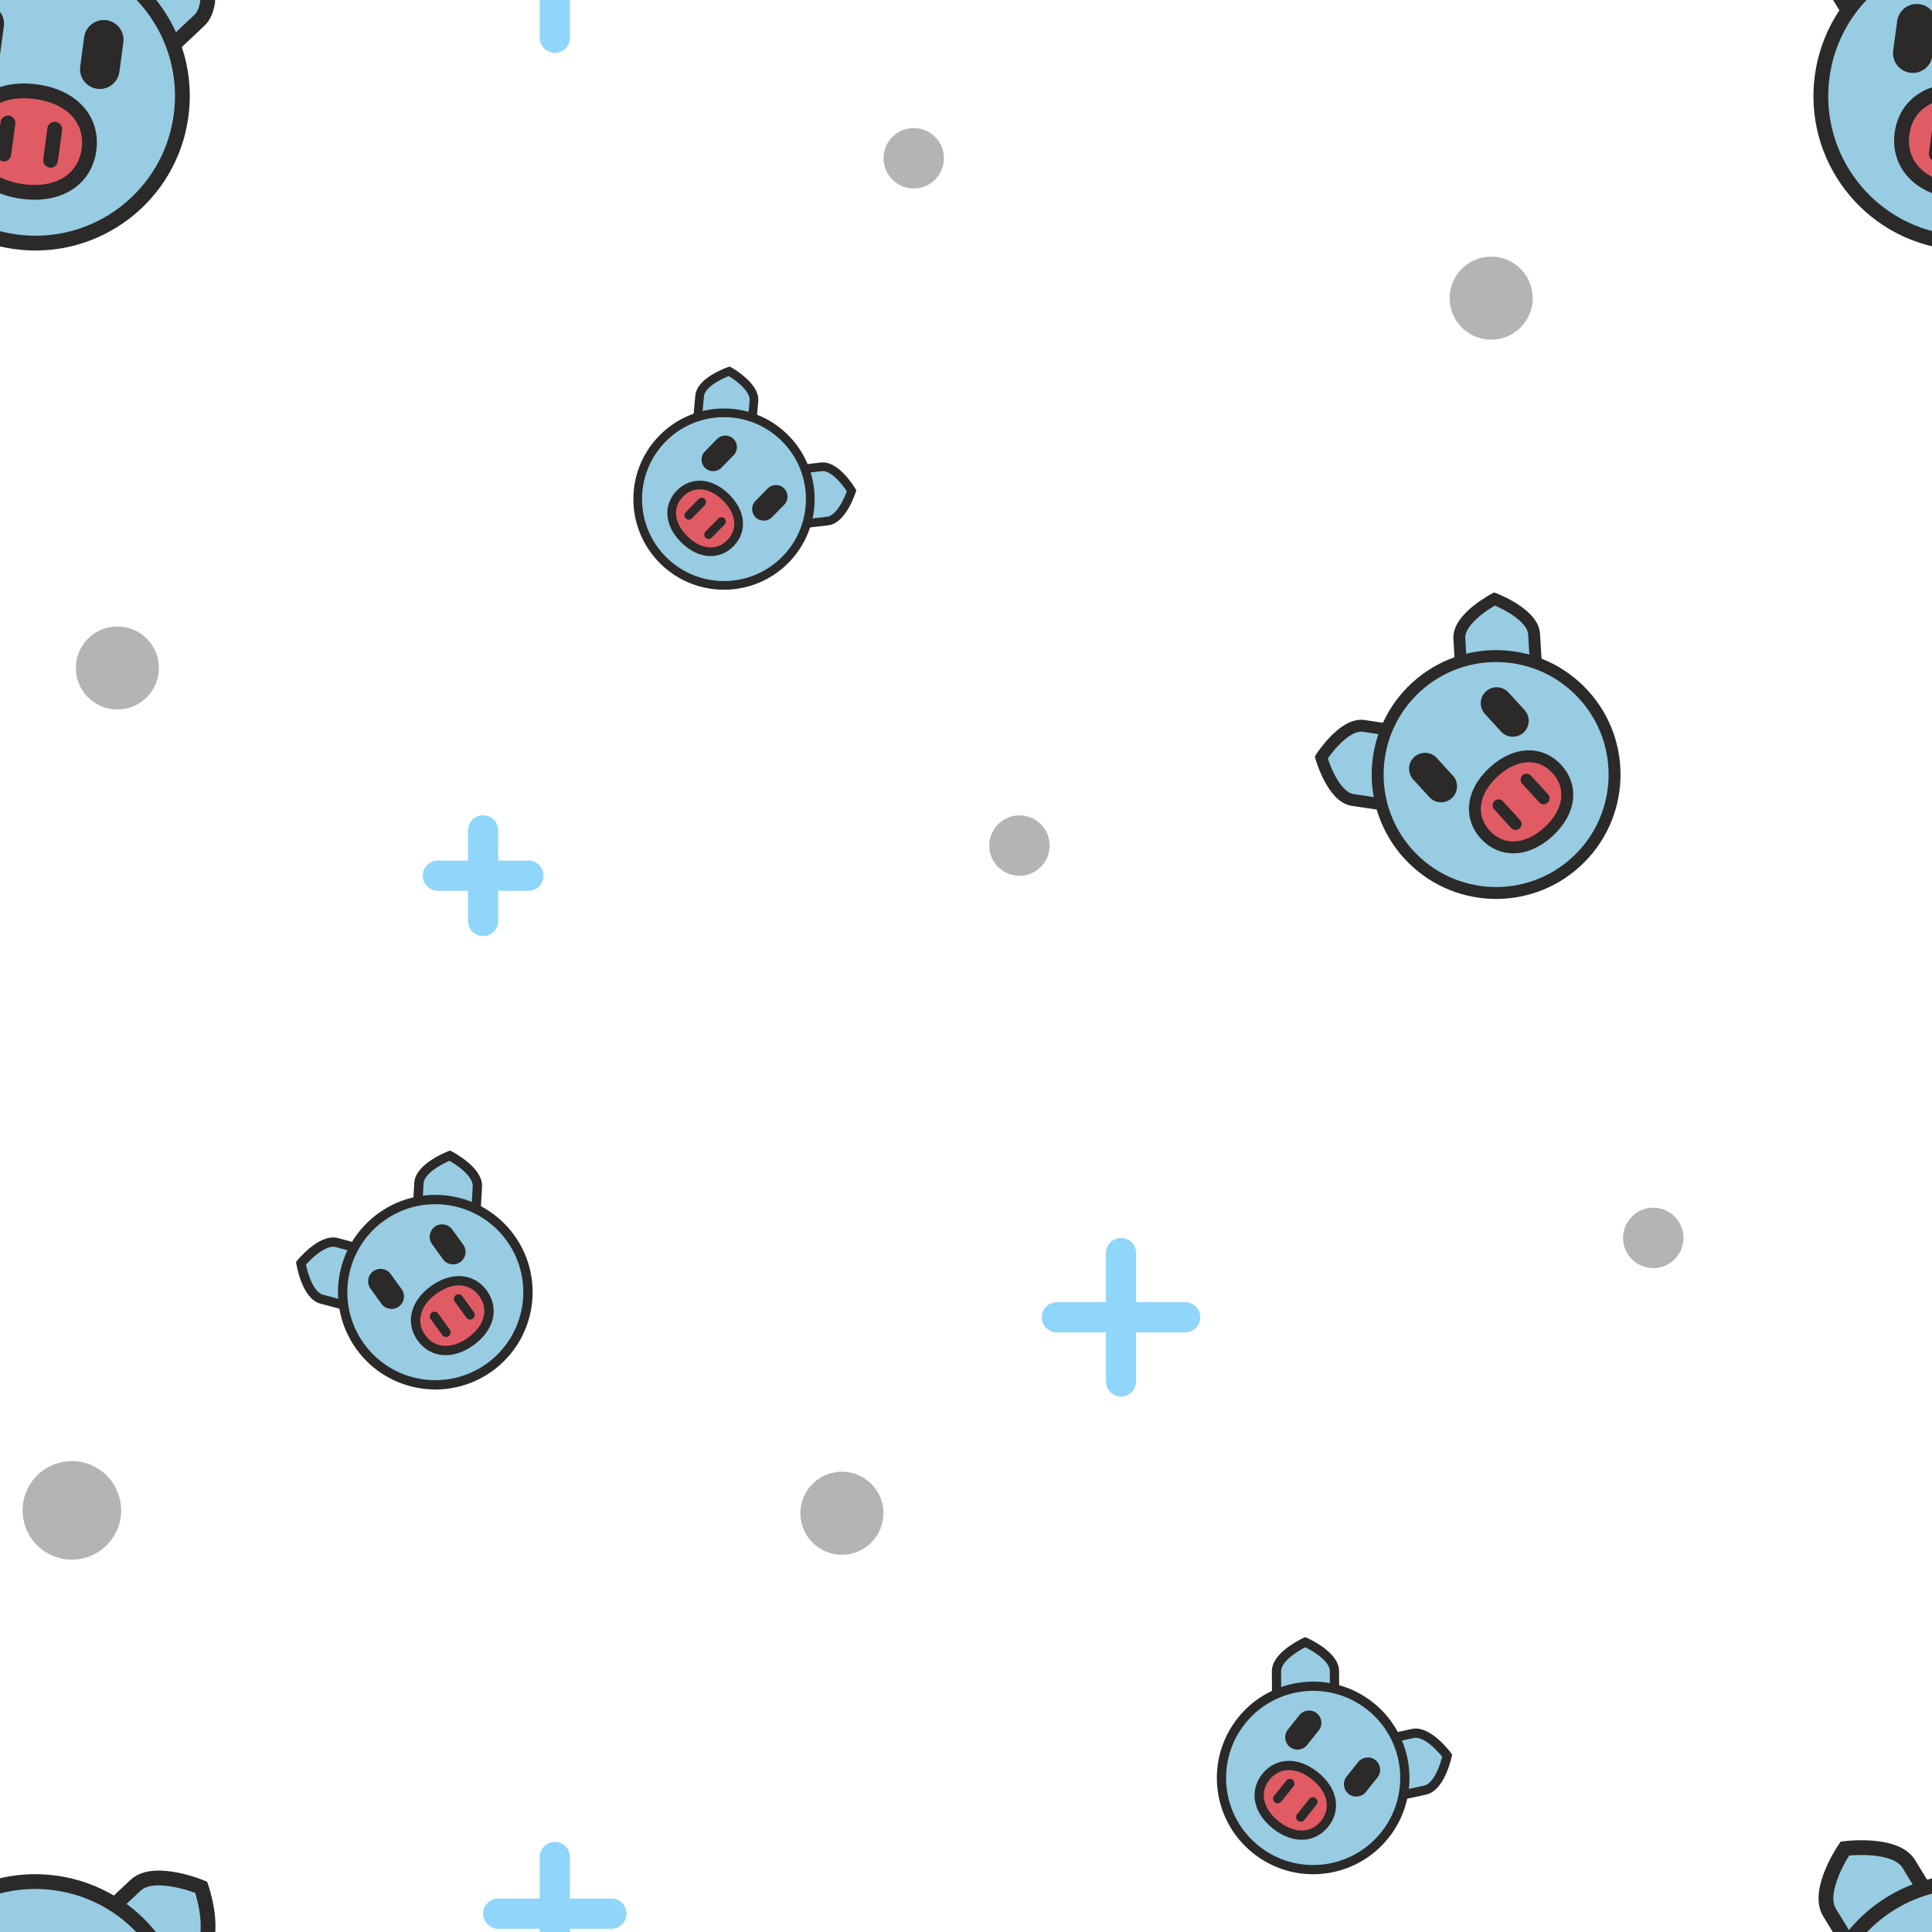 <?xml version="1.0" encoding="utf-8"?>
<svg xmlns="http://www.w3.org/2000/svg" xmlns:xlink="http://www.w3.org/1999/xlink" style="background: rgb(238, 238, 238); display: block; position: relative; shape-rendering: auto;" width="151" height="151" preserveAspectRatio="xMidYMid" viewBox="0 0 151 151"><g transform="scale(0.59)">


<defs><g id="id-0.4201814701669724"><!--Generator: Adobe Illustrator 21.0.0, SVG Export Plug-In . SVG Version: 6.00 Build 0)--><style type="text/css">.st0{fill:#333}.st2,.st21,.st3{stroke:#333;fill:#f5e6c8;stroke-width:3.5;stroke-miterlimit:10}.st21,.st3{fill:#e15b64}.st21{fill:none;stroke-linecap:round}</style><path class="st2" d="M53.47,43.986L30.955,16.28c-3.831-4.714-15.473-1.6-15.473-1.6l0,0c0,0-5.431,10.758-1.6,15.473l22.514,27.706 " data-fill="c1" data-stroke="c2" style="fill: rgb(151, 204, 226); stroke: rgb(44, 41, 41);"></path><path class="st2" d="M46.474,43.986L68.988,16.28c3.831-4.714,15.473-1.6,15.473-1.6l0,0c0,0,5.431,10.758,1.6,15.473L63.547,57.859 " data-fill="c1" data-stroke="c2" style="fill: rgb(151, 204, 226); stroke: rgb(44, 41, 41);"></path><circle class="st2" cx="50" cy="53.047" r="34.797" data-fill="c1" data-stroke="c2" style="fill: rgb(151, 204, 226); stroke: rgb(44, 41, 41);"></circle><path class="st0" d="M35.731,49.388L35.731,49.388c-2.584,0-4.679-2.095-4.679-4.679v-7.018c0-2.584,2.095-4.679,4.679-4.679h0 c2.584,0,4.679,2.095,4.679,4.679v7.018C40.41,47.294,38.315,49.388,35.731,49.388z" data-fill="c2" style="fill: rgb(44, 41, 41);"></path><path class="st0" d="M64.269,49.388L64.269,49.388c2.584,0,4.679-2.095,4.679-4.679v-7.018c0-2.584-2.095-4.679-4.679-4.679h0 c-2.584,0-4.679,2.095-4.679,4.679v7.018C59.59,47.294,61.685,49.388,64.269,49.388z" data-fill="c2" style="fill: rgb(44, 41, 41);"></path><g><path class="st3" d="M64.269,63.917c0,6.986-5.455,11.917-14.269,11.917s-14.269-4.931-14.269-11.917S41.186,52,50,52 S64.269,56.931,64.269,63.917z" data-fill="c3" data-stroke="c2" style="fill: rgb(225, 91, 100); stroke: rgb(44, 41, 41);"></path><line class="st21" x1="44.417" y1="60.208" x2="44.417" y2="67.625" data-stroke="c2" style="stroke: rgb(44, 41, 41);"></line><line class="st21" x1="55.583" y1="60.208" x2="55.583" y2="67.625" data-stroke="c2" style="stroke: rgb(44, 41, 41);"></line></g></g></defs>

<!-- Generator: Adobe Illustrator 21.0.0, SVG Export Plug-In . SVG Version: 6.00 Build 0)  -->



















<g data-idx="0" data-dup="" dx="-128" dy="-128" style="transform-origin: -58.505px 39.494px; animation: 1.562s linear 0s infinite normal forwards running beat-5dd9b70a-a4e6-457a-a0c6-318bba06a965;"><g transform="translate(-128,-128)"><ellipse transform="matrix(0.725 -0.689 0.689 0.725 -96.259 93.945)" fill="#B3B4B4" cx="69.5" cy="167.5" rx="5.5" ry="5.5" data-fill="c4" style="fill: rgb(179, 180, 180);"></ellipse></g></g><g data-idx="0" data-dup="" dx="128" dy="-128" style="transform-origin: 197.495px 39.494px; animation: 1.562s linear 0s infinite normal forwards running beat-5dd9b70a-a4e6-457a-a0c6-318bba06a965;"><g transform="translate(128,-128)"><ellipse transform="matrix(0.725 -0.689 0.689 0.725 -96.259 93.945)" fill="#B3B4B4" cx="69.5" cy="167.5" rx="5.5" ry="5.5" data-fill="c4" style="fill: rgb(179, 180, 180);"></ellipse></g></g><g data-idx="1" data-dup="" dx="-128" dy="-128" style="transform-origin: 111.489px -55.501px; animation: 1.562s linear 0s infinite normal forwards running beat-5dd9b70a-a4e6-457a-a0c6-318bba06a965;"><g transform="translate(-128,-128)"><ellipse transform="matrix(0.725 -0.689 0.689 0.725 15.938 184.912)" fill="#B3B4B4" cx="239.5" cy="72.5" rx="5.5" ry="5.5" data-fill="c4" style="fill: rgb(179, 180, 180);"></ellipse></g></g><g data-idx="1" data-dup="" dx="128" dy="-128" style="transform-origin: 367.489px -55.501px; animation: 1.562s linear 0s infinite normal forwards running beat-5dd9b70a-a4e6-457a-a0c6-318bba06a965;"><g transform="translate(128,-128)"><ellipse transform="matrix(0.725 -0.689 0.689 0.725 15.938 184.912)" fill="#B3B4B4" cx="239.5" cy="72.5" rx="5.5" ry="5.5" data-fill="c4" style="fill: rgb(179, 180, 180);"></ellipse></g></g><g data-idx="2" data-dup="" dx="-128" dy="-128" style="transform-origin: 73.5px -2.5px; animation: 1.562s linear 0s infinite normal forwards running beat-5dd9b70a-a4e6-457a-a0c6-318bba06a965;"><g transform="translate(-128,-128)"><g>
	
		<line fill="none" stroke="#B3B4B5" stroke-width="4" stroke-linecap="round" stroke-linejoin="round" stroke-miterlimit="10" x1="194" y1="125.5" x2="209" y2="125.5" data-stroke="c5" style="stroke: rgb(144, 213, 250);"></line>
	
		<line fill="none" stroke="#B3B4B5" stroke-width="4" stroke-linecap="round" stroke-linejoin="round" stroke-miterlimit="10" x1="201.5" y1="133" x2="201.5" y2="118" data-stroke="c5" style="stroke: rgb(144, 213, 250);"></line>
</g></g></g><g data-idx="2" data-dup="" dx="128" dy="-128" style="transform-origin: 329.5px -2.5px; animation: 1.562s linear 0s infinite normal forwards running beat-5dd9b70a-a4e6-457a-a0c6-318bba06a965;"><g transform="translate(128,-128)"><g>
	
		<line fill="none" stroke="#B3B4B5" stroke-width="4" stroke-linecap="round" stroke-linejoin="round" stroke-miterlimit="10" x1="194" y1="125.5" x2="209" y2="125.5" data-stroke="c5" style="stroke: rgb(144, 213, 250);"></line>
	
		<line fill="none" stroke="#B3B4B5" stroke-width="4" stroke-linecap="round" stroke-linejoin="round" stroke-miterlimit="10" x1="201.5" y1="133" x2="201.5" y2="118" data-stroke="c5" style="stroke: rgb(144, 213, 250);"></line>
</g></g></g><g data-idx="3" data-dup="" dx="-128" dy="-128" style="transform-origin: 64px 116px; animation: 1.562s linear 0s infinite normal forwards running beat-5dd9b70a-a4e6-457a-a0c6-318bba06a965;"><g transform="translate(-128,-128)"><g>
	
		<line fill="none" stroke="#B3B4B5" stroke-width="4" stroke-linecap="round" stroke-linejoin="round" stroke-miterlimit="10" x1="186" y1="244" x2="198" y2="244" data-stroke="c5" style="stroke: rgb(144, 213, 250);"></line>
	
		<line fill="none" stroke="#B3B4B5" stroke-width="4" stroke-linecap="round" stroke-linejoin="round" stroke-miterlimit="10" x1="192" y1="250" x2="192" y2="238" data-stroke="c5" style="stroke: rgb(144, 213, 250);"></line>
</g></g></g><g data-idx="3" data-dup="" dx="128" dy="-128" style="transform-origin: 320px 116px; animation: 1.562s linear 0s infinite normal forwards running beat-5dd9b70a-a4e6-457a-a0c6-318bba06a965;"><g transform="translate(128,-128)"><g>
	
		<line fill="none" stroke="#B3B4B5" stroke-width="4" stroke-linecap="round" stroke-linejoin="round" stroke-miterlimit="10" x1="186" y1="244" x2="198" y2="244" data-stroke="c5" style="stroke: rgb(144, 213, 250);"></line>
	
		<line fill="none" stroke="#B3B4B5" stroke-width="4" stroke-linecap="round" stroke-linejoin="round" stroke-miterlimit="10" x1="192" y1="250" x2="192" y2="238" data-stroke="c5" style="stroke: rgb(144, 213, 250);"></line>
</g></g></g><g data-idx="4" data-dup="" dx="-128" dy="-128" style="transform-origin: -107.5px -81.5px; animation: 1.562s linear 0s infinite normal forwards running beat-5dd9b70a-a4e6-457a-a0c6-318bba06a965;"><g transform="translate(-128,-128)"><g>
	
		<line fill="none" stroke="#B3B4B5" stroke-width="4" stroke-linecap="round" stroke-linejoin="round" stroke-miterlimit="10" x1="12" y1="46.5" x2="29" y2="46.5" data-stroke="c5" style="stroke: rgb(144, 213, 250);"></line>
	
		<line fill="none" stroke="#B3B4B5" stroke-width="4" stroke-linecap="round" stroke-linejoin="round" stroke-miterlimit="10" x1="20.5" y1="55" x2="20.5" y2="38" data-stroke="c5" style="stroke: rgb(144, 213, 250);"></line>
</g></g></g><g data-idx="4" data-dup="" dx="128" dy="-128" style="transform-origin: 148.5px -81.5px; animation: 1.562s linear 0s infinite normal forwards running beat-5dd9b70a-a4e6-457a-a0c6-318bba06a965;"><g transform="translate(128,-128)"><g>
	
		<line fill="none" stroke="#B3B4B5" stroke-width="4" stroke-linecap="round" stroke-linejoin="round" stroke-miterlimit="10" x1="12" y1="46.5" x2="29" y2="46.5" data-stroke="c5" style="stroke: rgb(144, 213, 250);"></line>
	
		<line fill="none" stroke="#B3B4B5" stroke-width="4" stroke-linecap="round" stroke-linejoin="round" stroke-miterlimit="10" x1="20.5" y1="55" x2="20.5" y2="38" data-stroke="c5" style="stroke: rgb(144, 213, 250);"></line>
</g></g></g><g data-idx="5" data-dup="" dx="-128" dy="-128" style="transform-origin: 9.525px -55.831px; animation: 1.562s linear 0s infinite normal forwards running beat-5dd9b70a-a4e6-457a-a0c6-318bba06a965;"><g transform="translate(-128,-128)"><ellipse transform="matrix(0.49 -0.872 0.872 0.49 7.204 156.645)" fill="#B3B4B4" cx="137.531" cy="72.163" rx="6.525" ry="6.525" data-fill="c4" style="fill: rgb(179, 180, 180);"></ellipse></g></g><g data-idx="5" data-dup="" dx="128" dy="-128" style="transform-origin: 265.525px -55.831px; animation: 1.562s linear 0s infinite normal forwards running beat-5dd9b70a-a4e6-457a-a0c6-318bba06a965;"><g transform="translate(128,-128)"><ellipse transform="matrix(0.49 -0.872 0.872 0.49 7.204 156.645)" fill="#B3B4B4" cx="137.531" cy="72.163" rx="6.525" ry="6.525" data-fill="c4" style="fill: rgb(179, 180, 180);"></ellipse></g></g><g data-idx="6" data-dup="" dx="-128" dy="-128" style="transform-origin: 15.492px 88.493px; animation: 1.562s linear 0s infinite normal forwards running beat-5dd9b70a-a4e6-457a-a0c6-318bba06a965;"><g transform="translate(-128,-128)"><ellipse transform="matrix(0.725 -0.689 0.689 0.725 -109.657 158.394)" fill="#B3B4B4" cx="143.5" cy="216.5" rx="5.5" ry="5.5" data-fill="c4" style="fill: rgb(179, 180, 180);"></ellipse></g></g><g data-idx="6" data-dup="" dx="128" dy="-128" style="transform-origin: 271.492px 88.493px; animation: 1.562s linear 0s infinite normal forwards running beat-5dd9b70a-a4e6-457a-a0c6-318bba06a965;"><g transform="translate(128,-128)"><ellipse transform="matrix(0.725 -0.689 0.689 0.725 -109.657 158.394)" fill="#B3B4B4" cx="143.5" cy="216.5" rx="5.5" ry="5.5" data-fill="c4" style="fill: rgb(179, 180, 180);"></ellipse></g></g><g data-idx="7" data-dup="" dx="-128" dy="-128" style="transform-origin: -37.004px -92.001px; animation: 1.562s linear 0s infinite normal forwards running beat-5dd9b70a-a4e6-457a-a0c6-318bba06a965;"><g transform="translate(-128,-128)"><ellipse transform="matrix(0.725 -0.689 0.689 0.725 0.233 72.584)" fill="#B3B4B4" cx="91" cy="36" rx="4" ry="4" data-fill="c4" style="fill: rgb(179, 180, 180);"></ellipse></g></g><g data-idx="7" data-dup="" dx="128" dy="-128" style="transform-origin: 218.996px -92.001px; animation: 1.562s linear 0s infinite normal forwards running beat-5dd9b70a-a4e6-457a-a0c6-318bba06a965;"><g transform="translate(128,-128)"><ellipse transform="matrix(0.725 -0.689 0.689 0.725 0.233 72.584)" fill="#B3B4B4" cx="91" cy="36" rx="4" ry="4" data-fill="c4" style="fill: rgb(179, 180, 180);"></ellipse></g></g><g data-idx="8" data-dup="" dx="-128" dy="-128" style="transform-origin: 120.988px 20.997px; animation: 1.562s linear 0s infinite normal forwards running beat-5dd9b70a-a4e6-457a-a0c6-318bba06a965;"><g transform="translate(-128,-128)"><ellipse transform="matrix(0.725 -0.689 0.689 0.725 -34.143 212.498)" fill="#B3B4B4" cx="249" cy="149" rx="4" ry="4" data-fill="c4" style="fill: rgb(179, 180, 180);"></ellipse></g></g><g data-idx="8" data-dup="" dx="128" dy="-128" style="transform-origin: 376.988px 20.997px; animation: 1.562s linear 0s infinite normal forwards running beat-5dd9b70a-a4e6-457a-a0c6-318bba06a965;"><g transform="translate(128,-128)"><ellipse transform="matrix(0.725 -0.689 0.689 0.725 -34.143 212.498)" fill="#B3B4B4" cx="249" cy="149" rx="4" ry="4" data-fill="c4" style="fill: rgb(179, 180, 180);"></ellipse></g></g><g data-idx="9" data-dup="" dx="-128" dy="-128" style="transform-origin: -121.003px 111.99px; animation: 1.562s linear 0s infinite normal forwards running beat-5dd9b70a-a4e6-457a-a0c6-318bba06a965;"><g transform="translate(-128,-128)"><ellipse transform="matrix(0.725 -0.689 0.689 0.725 -163.389 70.836)" fill="#B3B4B4" cx="7" cy="240" rx="4" ry="4" data-fill="c4" style="fill: rgb(179, 180, 180);"></ellipse></g></g><g data-idx="9" data-dup="" dx="128" dy="-128" style="transform-origin: 134.997px 111.99px; animation: 1.562s linear 0s infinite normal forwards running beat-5dd9b70a-a4e6-457a-a0c6-318bba06a965;"><g transform="translate(128,-128)"><ellipse transform="matrix(0.725 -0.689 0.689 0.725 -163.389 70.836)" fill="#B3B4B4" cx="7" cy="240" rx="4" ry="4" data-fill="c4" style="fill: rgb(179, 180, 180);"></ellipse></g></g><g data-idx="10" data-dup="" dx="-128" dy="-128" style="transform-origin: 4.935px 11.417px; animation: 1.562s linear 0s infinite normal forwards running beat-5dd9b70a-a4e6-457a-a0c6-318bba06a965;"><g transform="translate(-128,-128)"><g transform="matrix(0.991 0.133 -0.133 0.991 19.595 -16.4) translate(133,139) scale(0.622)"><g data-icon="" transform="scale(0.9)">  <use xlink:href="#id-0.4201814701669724" x="-50" y="-50"></use>
</g></g></g></g><g data-idx="10" data-dup="" dx="128" dy="-128" style="transform-origin: 260.935px 11.417px; animation: 1.562s linear 0s infinite normal forwards running beat-5dd9b70a-a4e6-457a-a0c6-318bba06a965;"><g transform="translate(128,-128)"><g transform="matrix(0.991 0.133 -0.133 0.991 19.595 -16.4) translate(133,139) scale(0.622)"><g data-icon="" transform="scale(0.9)">  <use xlink:href="#id-0.4201814701669724" x="-50" y="-50"></use>
</g></g></g></g><g data-idx="11" data-dup="" dx="-128" dy="-128" style="transform-origin: 57.23px -85.501px; animation: 1.562s linear 0s infinite normal forwards running beat-5dd9b70a-a4e6-457a-a0c6-318bba06a965;"><g transform="translate(-128,-128)"><g transform="matrix(0.81 -0.586 0.586 0.81 10.356 116.519) translate(185.074,42.271) scale(0.392)"><g data-icon="" transform="scale(0.9)">  <use xlink:href="#id-0.4201814701669724" x="-50" y="-50"></use>
</g></g></g></g><g data-idx="11" data-dup="" dx="128" dy="-128" style="transform-origin: 313.23px -85.501px; animation: 1.562s linear 0s infinite normal forwards running beat-5dd9b70a-a4e6-457a-a0c6-318bba06a965;"><g transform="translate(128,-128)"><g transform="matrix(0.81 -0.586 0.586 0.81 10.356 116.519) translate(185.074,42.271) scale(0.392)"><g data-icon="" transform="scale(0.9)">  <use xlink:href="#id-0.4201814701669724" x="-50" y="-50"></use>
</g></g></g></g><g data-idx="12" data-dup="" dx="-128" dy="-128" style="transform-origin: 96.532px 65.586px; animation: 1.562s linear 0s infinite normal forwards running beat-5dd9b70a-a4e6-457a-a0c6-318bba06a965;"><g transform="translate(-128,-128)"><g transform="matrix(0.715 0.699 -0.699 0.715 199.137 -101.966) translate(224.712,193.418) scale(0.365)"><g data-icon="" transform="scale(0.9)">  <use xlink:href="#id-0.4201814701669724" x="-50" y="-50"></use>
</g></g></g></g><g data-idx="12" data-dup="" dx="128" dy="-128" style="transform-origin: 352.532px 65.586px; animation: 1.562s linear 0s infinite normal forwards running beat-5dd9b70a-a4e6-457a-a0c6-318bba06a965;"><g transform="translate(128,-128)"><g transform="matrix(0.715 0.699 -0.699 0.715 199.137 -101.966) translate(224.712,193.418) scale(0.365)"><g data-icon="" transform="scale(0.9)">  <use xlink:href="#id-0.4201814701669724" x="-50" y="-50"></use>
</g></g></g></g><g data-idx="13" data-dup="" dx="-128" dy="-128" style="transform-origin: -81.567px -21.078px; animation: 1.562s linear 0s infinite normal forwards running beat-5dd9b70a-a4e6-457a-a0c6-318bba06a965;"><g transform="translate(-128,-128)"><g transform="matrix(0.781 0.624 -0.624 0.781 76.82 -5.742) translate(46.602,106.727) scale(0.388)"><g data-icon="" transform="scale(0.9)">  <use xlink:href="#id-0.4201814701669724" x="-50" y="-50"></use>
</g></g></g></g><g data-idx="13" data-dup="" dx="128" dy="-128" style="transform-origin: 174.434px -21.078px; animation: 1.562s linear 0s infinite normal forwards running beat-5dd9b70a-a4e6-457a-a0c6-318bba06a965;"><g transform="translate(128,-128)"><g transform="matrix(0.781 0.624 -0.624 0.781 76.82 -5.742) translate(46.602,106.727) scale(0.388)"><g data-icon="" transform="scale(0.9)">  <use xlink:href="#id-0.4201814701669724" x="-50" y="-50"></use>
</g></g></g></g><g data-idx="14" data-dup="" dx="-128" dy="-128" style="transform-origin: -58.578px 101.893px; animation: 1.562s linear 0s infinite normal forwards running beat-5dd9b70a-a4e6-457a-a0c6-318bba06a965;"><g transform="translate(-128,-128)"><g transform="matrix(0.738 -0.675 0.675 0.738 -136.806 106.836) translate(69.203,229.626) scale(0.501)"><g data-icon="" transform="scale(0.9)">  <use xlink:href="#id-0.4201814701669724" x="-50" y="-50"></use>
</g></g></g></g><g data-idx="14" data-dup="" dx="128" dy="-128" style="transform-origin: 197.422px 101.893px; animation: 1.562s linear 0s infinite normal forwards running beat-5dd9b70a-a4e6-457a-a0c6-318bba06a965;"><g transform="translate(128,-128)"><g transform="matrix(0.738 -0.675 0.675 0.738 -136.806 106.836) translate(69.203,229.626) scale(0.501)"><g data-icon="" transform="scale(0.9)">  <use xlink:href="#id-0.4201814701669724" x="-50" y="-50"></use>
</g></g></g></g><g data-idx="0" data-dup="" dx="-128" dy="128" style="transform-origin: -58.505px 295.494px; animation: 1.562s linear 0s infinite normal forwards running beat-5dd9b70a-a4e6-457a-a0c6-318bba06a965;"><g transform="translate(-128,128)"><ellipse transform="matrix(0.725 -0.689 0.689 0.725 -96.259 93.945)" fill="#B3B4B4" cx="69.5" cy="167.5" rx="5.5" ry="5.5" data-fill="c4" style="fill: rgb(179, 180, 180);"></ellipse></g></g><g data-idx="0" data-dup="" dx="128" dy="128" style="transform-origin: 197.495px 295.494px; animation: 1.562s linear 0s infinite normal forwards running beat-5dd9b70a-a4e6-457a-a0c6-318bba06a965;"><g transform="translate(128,128)"><ellipse transform="matrix(0.725 -0.689 0.689 0.725 -96.259 93.945)" fill="#B3B4B4" cx="69.5" cy="167.5" rx="5.5" ry="5.5" data-fill="c4" style="fill: rgb(179, 180, 180);"></ellipse></g></g><g data-idx="1" data-dup="" dx="-128" dy="128" style="transform-origin: 111.489px 200.5px; animation: 1.562s linear 0s infinite normal forwards running beat-5dd9b70a-a4e6-457a-a0c6-318bba06a965;"><g transform="translate(-128,128)"><ellipse transform="matrix(0.725 -0.689 0.689 0.725 15.938 184.912)" fill="#B3B4B4" cx="239.5" cy="72.5" rx="5.5" ry="5.5" data-fill="c4" style="fill: rgb(179, 180, 180);"></ellipse></g></g><g data-idx="1" data-dup="" dx="128" dy="128" style="transform-origin: 367.489px 200.5px; animation: 1.562s linear 0s infinite normal forwards running beat-5dd9b70a-a4e6-457a-a0c6-318bba06a965;"><g transform="translate(128,128)"><ellipse transform="matrix(0.725 -0.689 0.689 0.725 15.938 184.912)" fill="#B3B4B4" cx="239.5" cy="72.5" rx="5.5" ry="5.5" data-fill="c4" style="fill: rgb(179, 180, 180);"></ellipse></g></g><g data-idx="2" data-dup="" dx="-128" dy="128" style="transform-origin: 73.5px 253.5px; animation: 1.562s linear 0s infinite normal forwards running beat-5dd9b70a-a4e6-457a-a0c6-318bba06a965;"><g transform="translate(-128,128)"><g>
	
		<line fill="none" stroke="#B3B4B5" stroke-width="4" stroke-linecap="round" stroke-linejoin="round" stroke-miterlimit="10" x1="194" y1="125.5" x2="209" y2="125.5" data-stroke="c5" style="stroke: rgb(144, 213, 250);"></line>
	
		<line fill="none" stroke="#B3B4B5" stroke-width="4" stroke-linecap="round" stroke-linejoin="round" stroke-miterlimit="10" x1="201.5" y1="133" x2="201.5" y2="118" data-stroke="c5" style="stroke: rgb(144, 213, 250);"></line>
</g></g></g><g data-idx="2" data-dup="" dx="128" dy="128" style="transform-origin: 329.5px 253.5px; animation: 1.562s linear 0s infinite normal forwards running beat-5dd9b70a-a4e6-457a-a0c6-318bba06a965;"><g transform="translate(128,128)"><g>
	
		<line fill="none" stroke="#B3B4B5" stroke-width="4" stroke-linecap="round" stroke-linejoin="round" stroke-miterlimit="10" x1="194" y1="125.5" x2="209" y2="125.5" data-stroke="c5" style="stroke: rgb(144, 213, 250);"></line>
	
		<line fill="none" stroke="#B3B4B5" stroke-width="4" stroke-linecap="round" stroke-linejoin="round" stroke-miterlimit="10" x1="201.5" y1="133" x2="201.5" y2="118" data-stroke="c5" style="stroke: rgb(144, 213, 250);"></line>
</g></g></g><g data-idx="3" data-dup="" dx="-128" dy="128" style="transform-origin: 64px 372px; animation: 1.562s linear 0s infinite normal forwards running beat-5dd9b70a-a4e6-457a-a0c6-318bba06a965;"><g transform="translate(-128,128)"><g>
	
		<line fill="none" stroke="#B3B4B5" stroke-width="4" stroke-linecap="round" stroke-linejoin="round" stroke-miterlimit="10" x1="186" y1="244" x2="198" y2="244" data-stroke="c5" style="stroke: rgb(144, 213, 250);"></line>
	
		<line fill="none" stroke="#B3B4B5" stroke-width="4" stroke-linecap="round" stroke-linejoin="round" stroke-miterlimit="10" x1="192" y1="250" x2="192" y2="238" data-stroke="c5" style="stroke: rgb(144, 213, 250);"></line>
</g></g></g><g data-idx="3" data-dup="" dx="128" dy="128" style="transform-origin: 320px 372px; animation: 1.562s linear 0s infinite normal forwards running beat-5dd9b70a-a4e6-457a-a0c6-318bba06a965;"><g transform="translate(128,128)"><g>
	
		<line fill="none" stroke="#B3B4B5" stroke-width="4" stroke-linecap="round" stroke-linejoin="round" stroke-miterlimit="10" x1="186" y1="244" x2="198" y2="244" data-stroke="c5" style="stroke: rgb(144, 213, 250);"></line>
	
		<line fill="none" stroke="#B3B4B5" stroke-width="4" stroke-linecap="round" stroke-linejoin="round" stroke-miterlimit="10" x1="192" y1="250" x2="192" y2="238" data-stroke="c5" style="stroke: rgb(144, 213, 250);"></line>
</g></g></g><g data-idx="4" data-dup="" dx="-128" dy="128" style="transform-origin: -107.5px 174.5px; animation: 1.562s linear 0s infinite normal forwards running beat-5dd9b70a-a4e6-457a-a0c6-318bba06a965;"><g transform="translate(-128,128)"><g>
	
		<line fill="none" stroke="#B3B4B5" stroke-width="4" stroke-linecap="round" stroke-linejoin="round" stroke-miterlimit="10" x1="12" y1="46.5" x2="29" y2="46.5" data-stroke="c5" style="stroke: rgb(144, 213, 250);"></line>
	
		<line fill="none" stroke="#B3B4B5" stroke-width="4" stroke-linecap="round" stroke-linejoin="round" stroke-miterlimit="10" x1="20.5" y1="55" x2="20.5" y2="38" data-stroke="c5" style="stroke: rgb(144, 213, 250);"></line>
</g></g></g><g data-idx="4" data-dup="" dx="128" dy="128" style="transform-origin: 148.5px 174.5px; animation: 1.562s linear 0s infinite normal forwards running beat-5dd9b70a-a4e6-457a-a0c6-318bba06a965;"><g transform="translate(128,128)"><g>
	
		<line fill="none" stroke="#B3B4B5" stroke-width="4" stroke-linecap="round" stroke-linejoin="round" stroke-miterlimit="10" x1="12" y1="46.5" x2="29" y2="46.5" data-stroke="c5" style="stroke: rgb(144, 213, 250);"></line>
	
		<line fill="none" stroke="#B3B4B5" stroke-width="4" stroke-linecap="round" stroke-linejoin="round" stroke-miterlimit="10" x1="20.5" y1="55" x2="20.5" y2="38" data-stroke="c5" style="stroke: rgb(144, 213, 250);"></line>
</g></g></g><g data-idx="5" data-dup="" dx="-128" dy="128" style="transform-origin: 9.525px 200.168px; animation: 1.562s linear 0s infinite normal forwards running beat-5dd9b70a-a4e6-457a-a0c6-318bba06a965;"><g transform="translate(-128,128)"><ellipse transform="matrix(0.49 -0.872 0.872 0.49 7.204 156.645)" fill="#B3B4B4" cx="137.531" cy="72.163" rx="6.525" ry="6.525" data-fill="c4" style="fill: rgb(179, 180, 180);"></ellipse></g></g><g data-idx="5" data-dup="" dx="128" dy="128" style="transform-origin: 265.525px 200.168px; animation: 1.562s linear 0s infinite normal forwards running beat-5dd9b70a-a4e6-457a-a0c6-318bba06a965;"><g transform="translate(128,128)"><ellipse transform="matrix(0.49 -0.872 0.872 0.49 7.204 156.645)" fill="#B3B4B4" cx="137.531" cy="72.163" rx="6.525" ry="6.525" data-fill="c4" style="fill: rgb(179, 180, 180);"></ellipse></g></g><g data-idx="6" data-dup="" dx="-128" dy="128" style="transform-origin: 15.492px 344.493px; animation: 1.562s linear 0s infinite normal forwards running beat-5dd9b70a-a4e6-457a-a0c6-318bba06a965;"><g transform="translate(-128,128)"><ellipse transform="matrix(0.725 -0.689 0.689 0.725 -109.657 158.394)" fill="#B3B4B4" cx="143.5" cy="216.5" rx="5.5" ry="5.5" data-fill="c4" style="fill: rgb(179, 180, 180);"></ellipse></g></g><g data-idx="6" data-dup="" dx="128" dy="128" style="transform-origin: 271.492px 344.493px; animation: 1.562s linear 0s infinite normal forwards running beat-5dd9b70a-a4e6-457a-a0c6-318bba06a965;"><g transform="translate(128,128)"><ellipse transform="matrix(0.725 -0.689 0.689 0.725 -109.657 158.394)" fill="#B3B4B4" cx="143.5" cy="216.5" rx="5.5" ry="5.5" data-fill="c4" style="fill: rgb(179, 180, 180);"></ellipse></g></g><g data-idx="7" data-dup="" dx="-128" dy="128" style="transform-origin: -37.004px 163.999px; animation: 1.562s linear 0s infinite normal forwards running beat-5dd9b70a-a4e6-457a-a0c6-318bba06a965;"><g transform="translate(-128,128)"><ellipse transform="matrix(0.725 -0.689 0.689 0.725 0.233 72.584)" fill="#B3B4B4" cx="91" cy="36" rx="4" ry="4" data-fill="c4" style="fill: rgb(179, 180, 180);"></ellipse></g></g><g data-idx="7" data-dup="" dx="128" dy="128" style="transform-origin: 218.996px 163.999px; animation: 1.562s linear 0s infinite normal forwards running beat-5dd9b70a-a4e6-457a-a0c6-318bba06a965;"><g transform="translate(128,128)"><ellipse transform="matrix(0.725 -0.689 0.689 0.725 0.233 72.584)" fill="#B3B4B4" cx="91" cy="36" rx="4" ry="4" data-fill="c4" style="fill: rgb(179, 180, 180);"></ellipse></g></g><g data-idx="8" data-dup="" dx="-128" dy="128" style="transform-origin: 120.988px 276.996px; animation: 1.562s linear 0s infinite normal forwards running beat-5dd9b70a-a4e6-457a-a0c6-318bba06a965;"><g transform="translate(-128,128)"><ellipse transform="matrix(0.725 -0.689 0.689 0.725 -34.143 212.498)" fill="#B3B4B4" cx="249" cy="149" rx="4" ry="4" data-fill="c4" style="fill: rgb(179, 180, 180);"></ellipse></g></g><g data-idx="8" data-dup="" dx="128" dy="128" style="transform-origin: 376.988px 276.996px; animation: 1.562s linear 0s infinite normal forwards running beat-5dd9b70a-a4e6-457a-a0c6-318bba06a965;"><g transform="translate(128,128)"><ellipse transform="matrix(0.725 -0.689 0.689 0.725 -34.143 212.498)" fill="#B3B4B4" cx="249" cy="149" rx="4" ry="4" data-fill="c4" style="fill: rgb(179, 180, 180);"></ellipse></g></g><g data-idx="9" data-dup="" dx="-128" dy="128" style="transform-origin: -121.003px 367.99px; animation: 1.562s linear 0s infinite normal forwards running beat-5dd9b70a-a4e6-457a-a0c6-318bba06a965;"><g transform="translate(-128,128)"><ellipse transform="matrix(0.725 -0.689 0.689 0.725 -163.389 70.836)" fill="#B3B4B4" cx="7" cy="240" rx="4" ry="4" data-fill="c4" style="fill: rgb(179, 180, 180);"></ellipse></g></g><g data-idx="9" data-dup="" dx="128" dy="128" style="transform-origin: 134.997px 367.99px; animation: 1.562s linear 0s infinite normal forwards running beat-5dd9b70a-a4e6-457a-a0c6-318bba06a965;"><g transform="translate(128,128)"><ellipse transform="matrix(0.725 -0.689 0.689 0.725 -163.389 70.836)" fill="#B3B4B4" cx="7" cy="240" rx="4" ry="4" data-fill="c4" style="fill: rgb(179, 180, 180);"></ellipse></g></g><g data-idx="10" data-dup="" dx="-128" dy="128" style="transform-origin: 4.935px 267.417px; animation: 1.562s linear 0s infinite normal forwards running beat-5dd9b70a-a4e6-457a-a0c6-318bba06a965;"><g transform="translate(-128,128)"><g transform="matrix(0.991 0.133 -0.133 0.991 19.595 -16.4) translate(133,139) scale(0.622)"><g data-icon="" transform="scale(0.9)">  <use xlink:href="#id-0.4201814701669724" x="-50" y="-50"></use>
</g></g></g></g><g data-idx="10" data-dup="" dx="128" dy="128" style="transform-origin: 260.935px 267.417px; animation: 1.562s linear 0s infinite normal forwards running beat-5dd9b70a-a4e6-457a-a0c6-318bba06a965;"><g transform="translate(128,128)"><g transform="matrix(0.991 0.133 -0.133 0.991 19.595 -16.4) translate(133,139) scale(0.622)"><g data-icon="" transform="scale(0.9)">  <use xlink:href="#id-0.4201814701669724" x="-50" y="-50"></use>
</g></g></g></g><g data-idx="11" data-dup="" dx="-128" dy="128" style="transform-origin: 57.23px 170.499px; animation: 1.562s linear 0s infinite normal forwards running beat-5dd9b70a-a4e6-457a-a0c6-318bba06a965;"><g transform="translate(-128,128)"><g transform="matrix(0.81 -0.586 0.586 0.81 10.356 116.519) translate(185.074,42.271) scale(0.392)"><g data-icon="" transform="scale(0.9)">  <use xlink:href="#id-0.4201814701669724" x="-50" y="-50"></use>
</g></g></g></g><g data-idx="11" data-dup="" dx="128" dy="128" style="transform-origin: 313.23px 170.499px; animation: 1.562s linear 0s infinite normal forwards running beat-5dd9b70a-a4e6-457a-a0c6-318bba06a965;"><g transform="translate(128,128)"><g transform="matrix(0.81 -0.586 0.586 0.81 10.356 116.519) translate(185.074,42.271) scale(0.392)"><g data-icon="" transform="scale(0.9)">  <use xlink:href="#id-0.4201814701669724" x="-50" y="-50"></use>
</g></g></g></g><g data-idx="12" data-dup="" dx="-128" dy="128" style="transform-origin: 96.532px 321.586px; animation: 1.562s linear 0s infinite normal forwards running beat-5dd9b70a-a4e6-457a-a0c6-318bba06a965;"><g transform="translate(-128,128)"><g transform="matrix(0.715 0.699 -0.699 0.715 199.137 -101.966) translate(224.712,193.418) scale(0.365)"><g data-icon="" transform="scale(0.9)">  <use xlink:href="#id-0.4201814701669724" x="-50" y="-50"></use>
</g></g></g></g><g data-idx="12" data-dup="" dx="128" dy="128" style="transform-origin: 352.532px 321.586px; animation: 1.562s linear 0s infinite normal forwards running beat-5dd9b70a-a4e6-457a-a0c6-318bba06a965;"><g transform="translate(128,128)"><g transform="matrix(0.715 0.699 -0.699 0.715 199.137 -101.966) translate(224.712,193.418) scale(0.365)"><g data-icon="" transform="scale(0.9)">  <use xlink:href="#id-0.4201814701669724" x="-50" y="-50"></use>
</g></g></g></g><g data-idx="13" data-dup="" dx="-128" dy="128" style="transform-origin: -81.567px 234.922px; animation: 1.562s linear 0s infinite normal forwards running beat-5dd9b70a-a4e6-457a-a0c6-318bba06a965;"><g transform="translate(-128,128)"><g transform="matrix(0.781 0.624 -0.624 0.781 76.82 -5.742) translate(46.602,106.727) scale(0.388)"><g data-icon="" transform="scale(0.9)">  <use xlink:href="#id-0.4201814701669724" x="-50" y="-50"></use>
</g></g></g></g><g data-idx="13" data-dup="" dx="128" dy="128" style="transform-origin: 174.434px 234.922px; animation: 1.562s linear 0s infinite normal forwards running beat-5dd9b70a-a4e6-457a-a0c6-318bba06a965;"><g transform="translate(128,128)"><g transform="matrix(0.781 0.624 -0.624 0.781 76.82 -5.742) translate(46.602,106.727) scale(0.388)"><g data-icon="" transform="scale(0.9)">  <use xlink:href="#id-0.4201814701669724" x="-50" y="-50"></use>
</g></g></g></g><g data-idx="14" data-dup="" dx="-128" dy="128" style="transform-origin: -58.578px 357.893px; animation: 1.562s linear 0s infinite normal forwards running beat-5dd9b70a-a4e6-457a-a0c6-318bba06a965;"><g transform="translate(-128,128)"><g transform="matrix(0.738 -0.675 0.675 0.738 -136.806 106.836) translate(69.203,229.626) scale(0.501)"><g data-icon="" transform="scale(0.9)">  <use xlink:href="#id-0.4201814701669724" x="-50" y="-50"></use>
</g></g></g></g><g data-idx="14" data-dup="" dx="128" dy="128" style="transform-origin: 197.422px 357.893px; animation: 1.562s linear 0s infinite normal forwards running beat-5dd9b70a-a4e6-457a-a0c6-318bba06a965;"><g transform="translate(128,128)"><g transform="matrix(0.738 -0.675 0.675 0.738 -136.806 106.836) translate(69.203,229.626) scale(0.501)"><g data-icon="" transform="scale(0.9)">  <use xlink:href="#id-0.4201814701669724" x="-50" y="-50"></use>
</g></g></g></g></g><style id="beat-5dd9b70a-a4e6-457a-a0c6-318bba06a965" data-anikit="">@keyframes beat-5dd9b70a-a4e6-457a-a0c6-318bba06a965
{
  0% {
    animation-timing-function: cubic-bezier(0.103,0.248,0.137,0.849);
    transform: scale(1);
  }
  34% {
    animation-timing-function: cubic-bezier(0.712,0.209,0.816,0.688);
    transform: scale(1.2);
  }
  68% {
    animation-timing-function: cubic-bezier(0.147,0.289,0.294,0.883);
    transform: scale(1.027);
  }
  84% {
    animation-timing-function: cubic-bezier(0.818,0.219,0.867,0.689);
    transform: scale(1.093);
  }
  100% {
    transform: scale(1);
  }
}</style></svg>